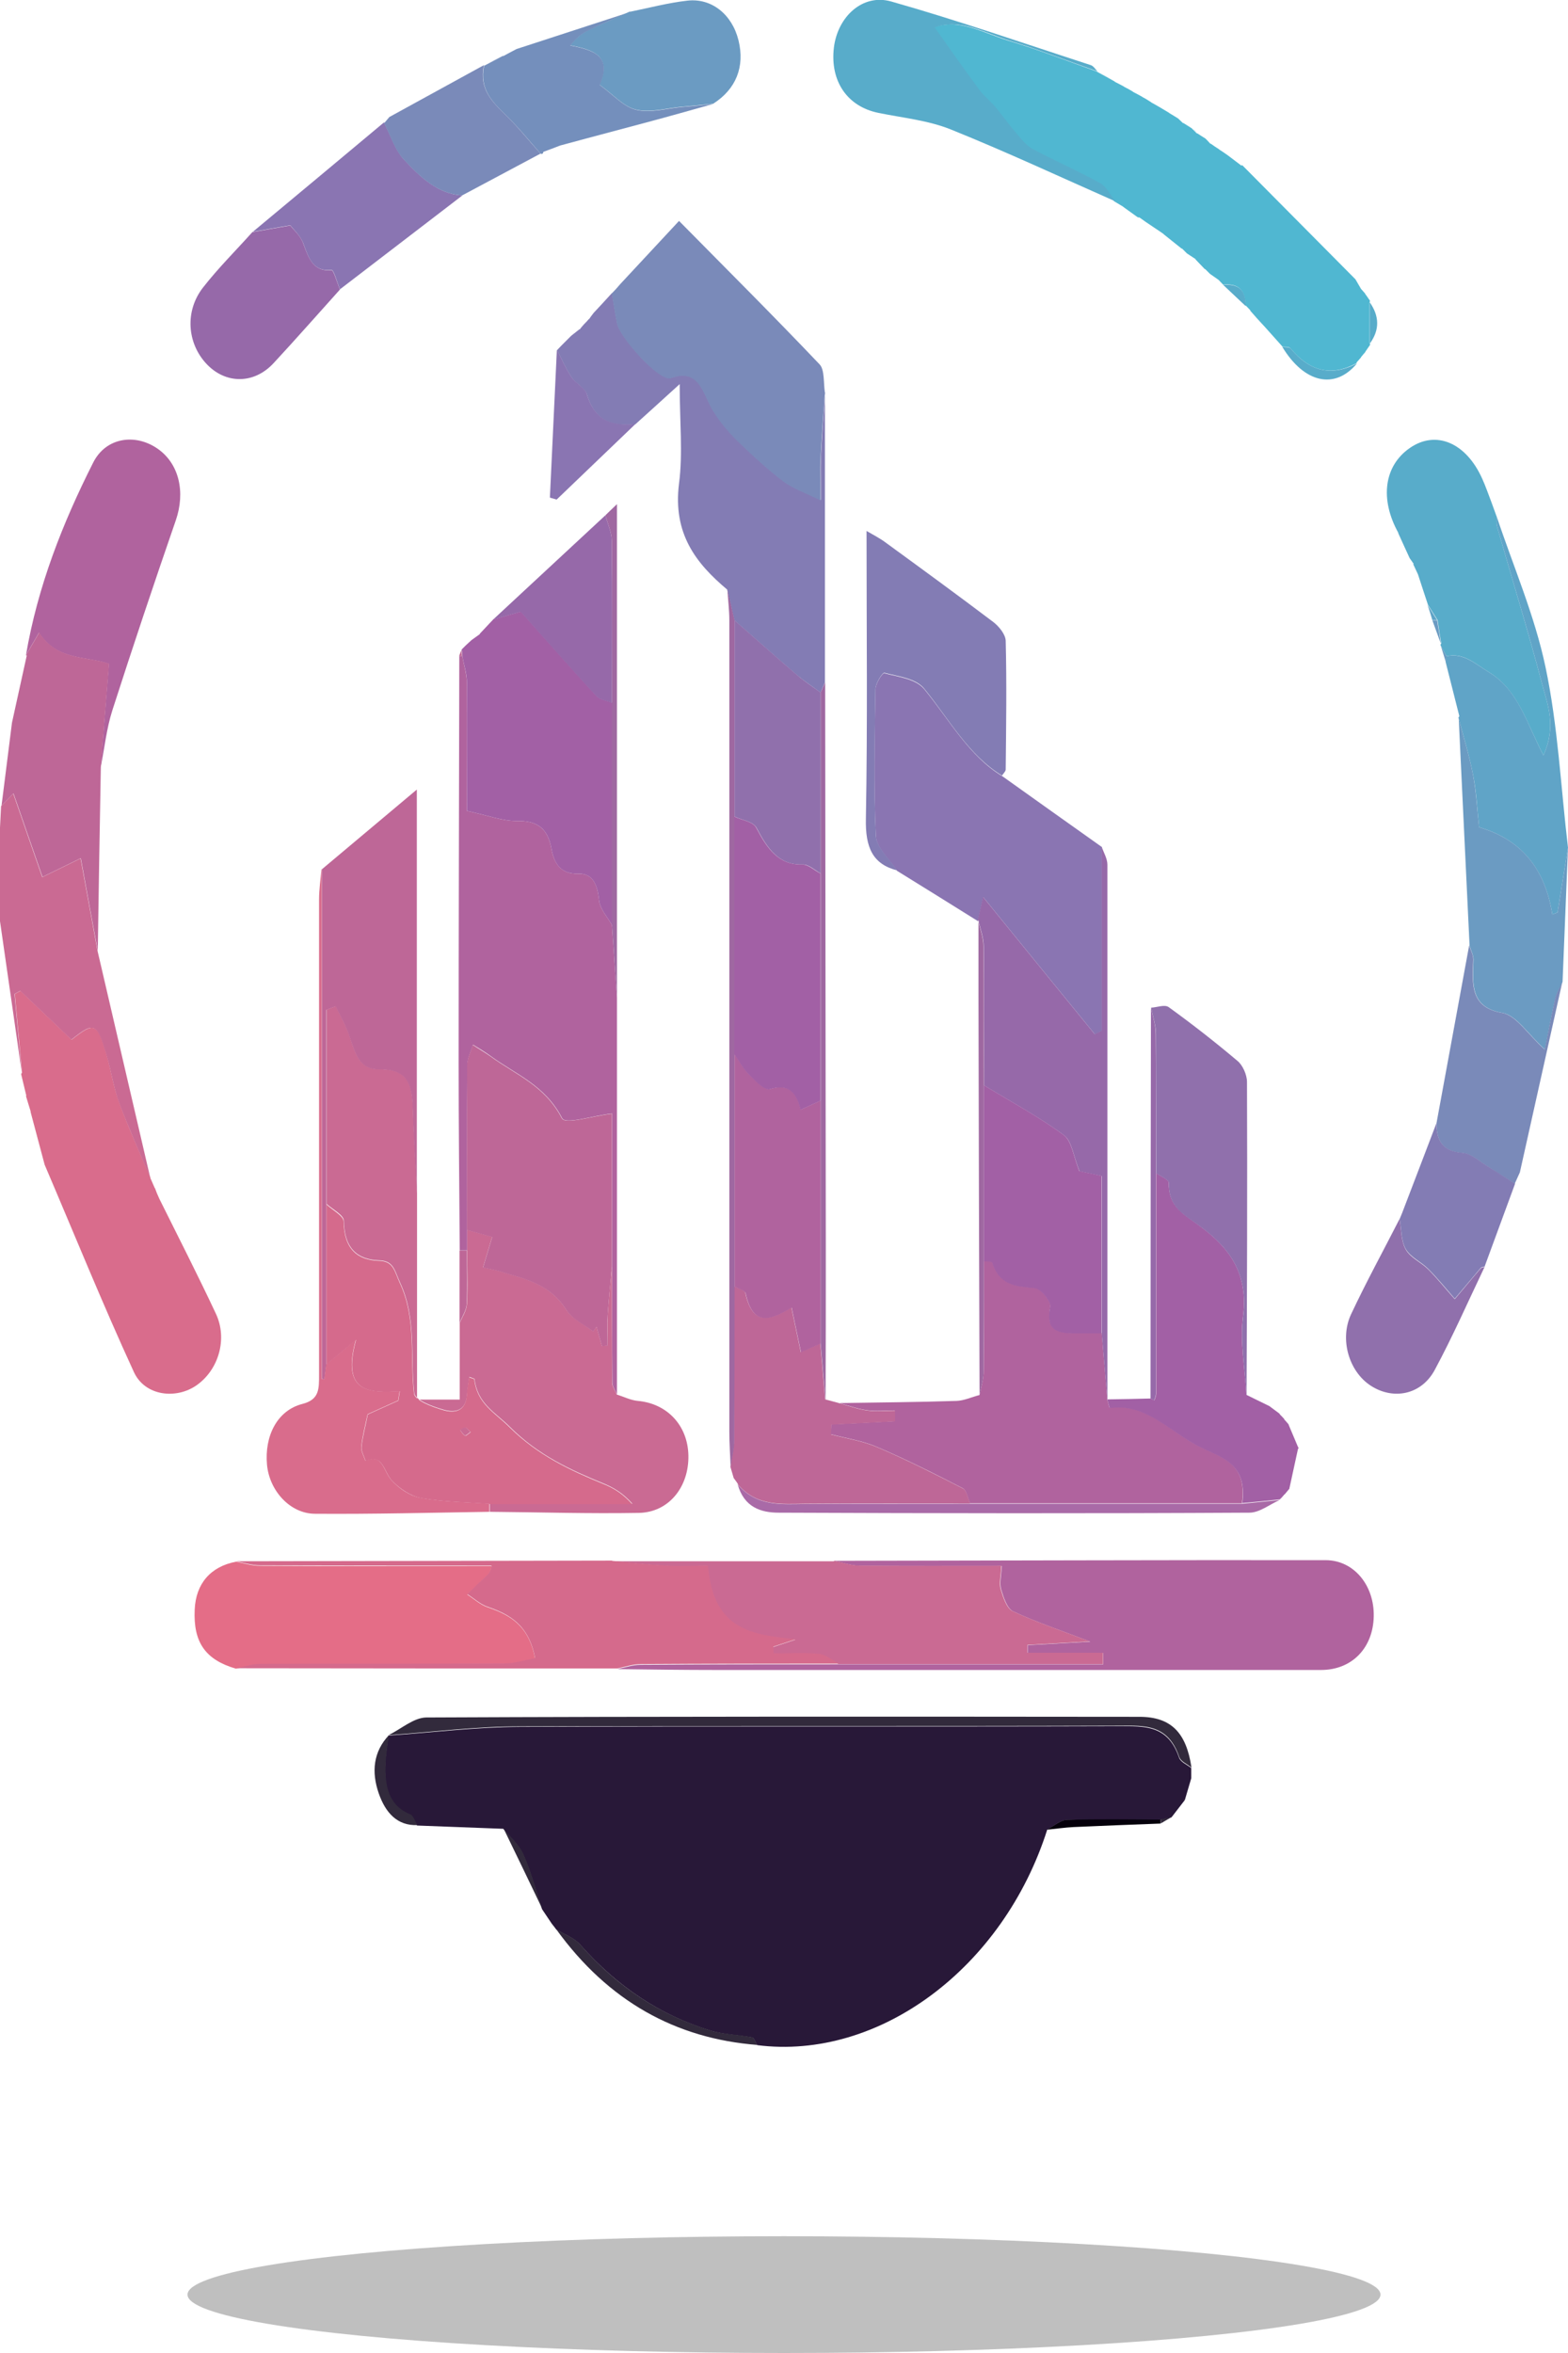 <?xml version="1.0" encoding="UTF-8"?><svg id="Layer_2" xmlns="http://www.w3.org/2000/svg" viewBox="0 0 72 108"><defs><style>.cls-1{fill:#50b7d1;}.cls-2{fill:#281838;}.cls-3{fill:#9070ac;}.cls-4{fill:#b0639e;}.cls-5{fill:#9f68a1;}.cls-6{fill:#837cb4;}.cls-7{fill:#d56a8c;}.cls-8{fill:#d96c8c;}.cls-9{fill:#8a75b2;}.cls-10{fill:#6b9bc2;}.cls-11{fill:#748fbc;}.cls-12{fill:#9669a9;}.cls-13{fill:#e46d87;}.cls-14{fill:#322a3c;}.cls-15{fill:#a96aa7;}.cls-16{fill:#60a4c7;}.cls-17{fill:#be6797;}.cls-18{fill:#a260a5;}.cls-19{fill:#7a8ab9;}.cls-20{fill:#05000b;}.cls-21{opacity:.25;}.cls-22{fill:#ca6a93;}.cls-23{fill:#58acca;}</style></defs><g id="Layer_1-2"><g><g><path class="cls-2" d="M48.09,83.97c-2.02,6.36-7.73,10.61-13.32,9.9-.08-.12-.14-.33-.23-.35-.64-.12-1.31-.13-1.93-.32-2.29-.7-4.27-2.02-5.96-3.93-.29-.33-.74-.48-1.11-.71-.07-.09-.13-.18-.2-.26h0l-.45-.67,.06-.07-.06,.07c-.28-.83-.51-1.7-.86-2.49-.2-.46-.61-.81-.92-1.2l-3.96-.15c-.11-.17-.19-.44-.34-.5-1.01-.41-1.17-1.33-1.12-2.37,.02-.42,.09-.84,.14-1.26l.05,.06-.05-.06c2.02-.14,4.03-.39,6.05-.4,9.18-.04,18.36,0,27.53-.03,1.15,0,2.22-.06,2.73,1.44,.07,.21,.36,.32,.56,.48v.47l-.3,1.02-.06-.06,.05,.06-.57,.74-.04,.04-.51,.11c-1.43,0-2.86-.03-4.29,.01-.3,0-.6,.29-.9,.44Z"/><path class="cls-22" d="M28.33,64.01c.32,.1,.63,.26,.96,.29,1.34,.12,2.29,1.12,2.32,2.5,.03,1.46-.91,2.62-2.28,2.64-2.28,.04-4.56-.03-6.84-.05v-.37h6.55c-.43-.48-.85-.73-1.28-.91-1.56-.64-3.04-1.31-4.35-2.62-.67-.67-1.48-1.05-1.62-2.19,0-.03-.11-.05-.24-.1-.04,.27-.08,.52-.1,.78-.05,.82-.59,.86-1.06,.73-.5-.14-1.33-.44-1.37-.77-.19-1.68,.12-3.4-.64-5.05-.26-.56-.29-1.02-.96-1.04-.99-.03-1.61-.53-1.63-1.81,0-.27-.51-.52-.79-.78v-8.92l.42-.16c.21,.45,.46,.88,.62,1.34,.25,.74,.43,1.55,1.33,1.55,1.17,0,1.55,.42,1.59,1.75,.04,1.32,.13,2.64,.19,3.96v9.46h1.96c0-1.2,0-2.36,0-3.52,.12-.28,.31-.56,.33-.86,.05-.82,.01-1.64,.01-2.46v-.95l1.15,.32-.42,1.4c.26,.06,.52,.1,.77,.18,1.12,.34,2.28,.55,3.05,1.76,.28,.44,.82,.67,1.24,1l.15-.22,.25,.89,.26-.03c0-.45-.02-.9,0-1.34,.05-.77,.13-1.53,.2-2.3,0,1.78,0,3.57,.01,5.35,0,.18,.14,.36,.21,.55Z"/><path class="cls-1" d="M57.04,7.58c1.73,1.75,3.47,3.49,5.2,5.24l.25,.43-.02-.02c.07,.08,.15,.17,.22,.25h-.01c.06,.08,.13,.18,.19,.27,.04,.03,.05,.08,.02,.12,0,.63,0,1.26,0,1.89l.03,.05-.03,.05-.2,.29h.01c-.07,.08-.14,.16-.21,.25h.01c-.07,.08-.14,.16-.21,.24v.03c-1.15,.62-2.15,.39-3.03-.68-.07-.09-.26-.06-.39-.08h.02c-.28-.32-.57-.63-.85-.95h0c-.21-.23-.42-.47-.64-.71h.02c-.08-.08-.15-.16-.23-.24v.03c0-.81-.41-1.04-1.04-.97h.02c-.08-.08-.15-.16-.23-.24l.02,.02c-.13-.09-.27-.19-.4-.28h0l-.23-.23v.02c-.14-.15-.29-.3-.44-.46h.02c-.14-.09-.27-.18-.41-.27h0l-.23-.23v.02c-.28-.23-.57-.45-.85-.68h.01c-.27-.19-.54-.36-.8-.54h0l-.31-.22h-.06l-.05-.03-.64-.46h.01l-.42-.25h0c-.22-.28-.39-.67-.67-.82-1.02-.56-2.09-1.03-3.12-1.58-.3-.16-.54-.48-.78-.76-.33-.38-.63-.8-.95-1.19-.23-.27-.51-.49-.72-.77-.69-.94-1.36-1.9-2.05-2.86,1.16-.44,2.29,.26,3.45,.61,1.36,.41,2.69,.93,4.04,1.41h-.01c.28,.15,.56,.31,.85,.47h-.02c.15,.07,.29,.15,.44,.23h-.01c.14,.07,.29,.15,.43,.24h-.01c.14,.07,.29,.15,.43,.23h-.01c.14,.07,.28,.16,.42,.25h-.01c.28,.15,.56,.32,.84,.49h-.01c.14,.08,.28,.17,.41,.25h0l.23,.22v-.02c.13,.09,.27,.17,.41,.26h-.01c.08,.07,.16,.15,.23,.23v-.02c.13,.09,.27,.17,.41,.26h-.01c.08,.07,.15,.16,.23,.24v-.02c.12,.09,.26,.18,.4,.27h-.01c.13,.08,.27,.18,.4,.27h0l.62,.47Z"/><path class="cls-4" d="M28.33,64.01c-.07-.18-.21-.36-.21-.55-.02-1.78-.01-3.57-.01-5.35,0-2.34,0-4.68,0-7-.92,.1-2.15,.52-2.3,.21-.78-1.51-2.12-2-3.27-2.84-.26-.19-.54-.36-.82-.53-.09,.31-.26,.62-.26,.93-.02,2.52-.01,5.04-.01,7.56v.95h-.34c-.02-2.88-.05-5.75-.05-8.62,0-6.22,.02-12.44,.03-18.66h.14c.07,.41,.2,.81,.21,1.22,.02,1.99,0,3.99,0,5.89,.98,.21,1.64,.47,2.3,.46,.86-.01,1.4,.27,1.58,1.27,.13,.74,.48,1.17,1.21,1.15,.7-.02,.9,.49,.98,1.23,.04,.4,.39,.76,.59,1.13,.08,1.11,.15,2.22,.23,3.33v18.23Z"/><path class="cls-4" d="M38.51,64.4c1.8-.03,3.61-.04,5.41-.1,.35-.01,.7-.18,1.06-.27,.07-.37,.19-.73,.19-1.1,.02-1.68,.01-3.37,.01-5.06,.13,.02,.37,0,.39,.07,.36,1.09,1.15,1.09,1.97,1.17,.26,.03,.73,.62,.69,.85-.22,1.09,.33,1.21,1.02,1.22,.45,0,.89,0,1.34,0l.26,3.07-.02-.04c.05,.14,.1,.41,.13,.4,1.55-.22,2.61,.93,3.85,1.64,1.1,.63,2.5,.75,2.22,2.75-4.16,0-8.32,0-12.49,0-.11-.24-.16-.6-.33-.69-1.3-.67-2.61-1.33-3.95-1.9-.67-.29-1.41-.39-2.11-.58l.02-.45,2.92-.15v-.49c-.42,0-.85,.05-1.27-.01-.44-.06-.88-.22-1.32-.34Z"/><path class="cls-9" d="M44.89,42.27c-1.23-.77-2.47-1.54-3.7-2.3-.34-.53-.94-1.04-.97-1.59-.11-2.24-.06-4.49-.02-6.74,0-.26,.32-.77,.41-.74,.63,.17,1.43,.25,1.83,.73,1.15,1.4,2.05,3.07,3.59,4,1.52,1.08,3.04,2.17,4.57,3.25,0,2.82,0,5.63,0,8.44l-.32,.16c-1.68-2.06-3.36-4.12-5.13-6.3l-.25,1.1Z"/><path class="cls-4" d="M38.31,71.64c7.52-.01,15.04-.04,22.56-.03,1.3,0,2.24,1.16,2.21,2.58-.03,1.45-1,2.46-2.42,2.46-9.25,0-18.5,0-27.75,0-1.52,0-3.05-.02-4.57-.04,.36-.07,.72-.2,1.08-.2,3.03-.02,6.07-.02,9.1-.02h12.14v-.52h-3.47v-.36l2.87-.16c-1.36-.52-2.47-.89-3.54-1.39-.27-.12-.44-.64-.55-1.01-.08-.27,0-.6,.03-1.07-2.22,0-4.36,.01-6.49-.01-.4,0-.79-.14-1.18-.22Z"/><path class="cls-8" d="M.97,49.3l.04-.07c-.11-1.2-.22-2.41-.33-3.61l.26-.14,2.35,2.24c1.06-.84,1.18-.8,1.62,.75,.2,.71,.31,1.46,.57,2.15,.43,1.17,.95,2.3,1.43,3.44h-.01c.07,.16,.14,.32,.21,.48v-.02c.06,.17,.13,.34,.21,.51,.87,1.75,1.76,3.49,2.59,5.26,.55,1.16,.13,2.58-.88,3.29-.94,.66-2.37,.5-2.88-.6-1.44-3.13-2.74-6.34-4.1-9.52-.22-.81-.43-1.63-.65-2.44h.01c-.07-.23-.15-.48-.22-.72h.02c-.08-.33-.16-.66-.24-1Z"/><path class="cls-6" d="M37.88,18.03c0,4.43,0,8.86,0,13.29l-.2,.47c-.36-.27-.73-.51-1.08-.8-.97-.83-1.92-1.68-2.88-2.52l-.33-1.41c-1.44-1.21-2.5-2.57-2.21-4.87,.18-1.38,.03-2.82,.03-4.56-.79,.72-1.41,1.28-2.03,1.84-1,.1-1.84-.07-2.23-1.36-.1-.32-.52-.5-.72-.81-.25-.38-.44-.82-.65-1.23l.19-.2,.24-.24h0l.22-.22h0l.38-.3v.02c.06-.08,.14-.16,.21-.25h0c.07-.07,.15-.15,.22-.24v.02c.07-.1,.14-.2,.22-.3,.28-.3,.56-.6,.84-.91,.08,.46,.15,.92,.24,1.38,.14,.67,1.96,2.69,2.47,2.51,1.35-.49,1.47,.77,1.97,1.55,.31,.48,.69,.93,1.09,1.33,.68,.66,1.37,1.3,2.11,1.86,.46,.35,1.01,.52,1.71,.87,0-.92-.02-1.43,0-1.94,.05-1,.13-2,.2-3Z"/><path class="cls-13" d="M10.83,76.59c-1.4-.41-1.96-1.21-1.89-2.71,.05-1.19,.73-1.98,1.9-2.2,.37,.07,.73,.19,1.1,.19,3.19,.02,6.38,.01,9.56,.01,.36,0,.71,0,1.07,0-.06,.35-.17,.41-.26,.49-.29,.27-.57,.55-.85,.82,.31,.2,.6,.47,.93,.58,1.02,.35,1.9,.83,2.18,2.36-.5,.09-.95,.24-1.41,.24-3.74,.02-7.48,0-11.23,.02-.36,0-.73,.13-1.09,.2Z"/><path class="cls-22" d="M38.31,71.64c.39,.08,.79,.22,1.18,.22,2.14,.02,4.27,.01,6.49,.01-.02,.47-.11,.8-.03,1.07,.11,.37,.28,.89,.55,1.01,1.07,.5,2.18,.87,3.54,1.39l-2.86,.16v.36h3.47v.52c-4.05,0-8.1,0-12.15,0-.3-.16-.6-.42-.91-.45-.69-.07-1.39-.02-2.08-.02l-.02-.31,1.03-.34c-1.93-.21-3.78-.36-4.03-3.38-.58,0-1.23,.03-1.88,0-.84-.05-1.68-.15-2.53-.22,3.4,0,6.8,0,10.2,0Z"/><path class="cls-18" d="M28.1,42.46c-.21-.38-.55-.73-.59-1.13-.08-.73-.28-1.25-.98-1.23-.74,.02-1.08-.41-1.21-1.15-.18-1-.72-1.28-1.58-1.27-.66,.01-1.32-.25-2.3-.46,0-1.9,.01-3.89,0-5.89,0-.41-.14-.81-.21-1.22,0-.1-.02-.2-.03-.3l.19-.19,.26-.24h0c.13-.09,.26-.19,.39-.28h-.02c.15-.16,.3-.32,.45-.48l.18-.19c.39-.11,.77-.22,1.27-.36,1.1,1.23,2.27,2.56,3.46,3.86,.17,.19,.48,.22,.73,.32v10.2Z"/><path class="cls-19" d="M37.88,18.03c-.07,1-.15,2-.2,3-.03,.51,0,1.01,0,1.94-.7-.35-1.25-.53-1.71-.87-.74-.56-1.44-1.21-2.11-1.86-.4-.39-.78-.84-1.09-1.33-.5-.78-.62-2.04-1.97-1.55-.5,.18-2.33-1.84-2.47-2.51-.09-.46-.16-.92-.24-1.38l.19-.2,.21-.24,2.69-2.89c2.19,2.22,4.35,4.37,6.46,6.59,.23,.25,.17,.86,.24,1.3Z"/><path class="cls-7" d="M28.1,71.64c.84,.08,1.68,.18,2.53,.22,.65,.04,1.29,0,1.88,0,.24,3.02,2.1,3.17,4.03,3.38l-1.03,.34,.02,.31c.69,0,1.39-.05,2.08,.02,.31,.03,.61,.29,.91,.45-3.03,0-6.07,0-9.1,.02-.36,0-.72,.13-1.08,.2-5.83,0-11.67,0-17.5-.01,.36-.07,.73-.2,1.09-.2,3.74-.02,7.48,0,11.23-.02,.46,0,.91-.15,1.41-.24-.28-1.52-1.16-2.01-2.18-2.36-.33-.11-.62-.38-.93-.58,.28-.28,.56-.55,.85-.82,.09-.08,.2-.15,.26-.49-.36,0-.71,0-1.07,0-3.19,0-6.38,0-9.56-.01-.37,0-.73-.12-1.1-.19,5.76-.01,11.51-.02,17.27-.03Z"/><path class="cls-18" d="M57.04,69.02c.27-2-1.12-2.12-2.22-2.75-1.25-.71-2.31-1.86-3.85-1.64-.03,0-.09-.26-.13-.4,.67-.01,1.33-.02,2-.04l.17,.08c.03-.1,.08-.2,.08-.3,0-3.38,0-6.75,0-10.13,.2,.15,.58,.3,.58,.44-.02,1,.53,1.35,1.2,1.83,1.36,.96,2.49,2.12,2.21,4.31-.15,1.17,.09,2.4,.15,3.6,.35,.17,.71,.35,1.06,.52l.47,.35v.02c.07,.07,.14,.15,.21,.22v.02c.08,.08,.14,.16,.21,.24h-.01c.14,.34,.29,.68,.43,1.02l.03,.05-.03,.05c-.13,.61-.27,1.22-.4,1.84h-.01c-.07,.08-.13,.16-.2,.24h-.01c-.07,.08-.14,.16-.21,.23h0c-.57,.06-1.15,.12-1.72,.17Z"/><path class="cls-17" d="M38.51,64.4c.44,.12,.87,.28,1.32,.34,.42,.06,.85,.01,1.27,.01v.49l-2.92,.15-.02,.45c.71,.19,1.44,.29,2.11,.58,1.34,.57,2.64,1.23,3.95,1.9,.17,.09,.22,.45,.33,.69-2.51,0-5.03-.01-7.54,.01-1.13,.01-2.26,.14-3.14-.9h.02c-.07-.1-.13-.19-.2-.28l-.15-.51c.06-.41,.16-.82,.17-1.24,.02-2.35,.01-4.7,.01-7.05,.18,.1,.48,.17,.51,.32,.33,1.53,1.16,1.23,2.11,.65l.43,2.05,.9-.4,.22,2.57,.6,.16Z"/><path class="cls-17" d="M19.14,54.79c-.07-1.32-.15-2.64-.19-3.96-.04-1.32-.42-1.75-1.59-1.75-.9,0-1.07-.81-1.33-1.55-.16-.47-.41-.9-.62-1.34l-.42,.16c0,2.97,0,5.95,0,8.92,0,2.45,0,4.9,0,7.35l-.09,.69-.12-.02v-23.39c1.38-1.16,2.76-2.32,4.36-3.66v18.54Z"/><path class="cls-23" d="M64.21,24.46c-.86-1.55-.66-3.08,.53-3.9,1.2-.83,2.58-.24,3.32,1.41,.16,.35,.28,.71,.42,1.07,.08,.22,.16,.44,.24,.66h0c0,.14-.02,.31,.02,.46,.69,2.41,1.43,4.81,2.07,7.23,.25,.94,.67,1.94,.06,3.28-.78-1.51-1.17-3-2.49-3.81-.66-.4-1.17-.92-1.96-.74l-.26-.48-.02-.05,.04-.05c-.06-.36-.12-.72-.17-1.08l-.44-.7h0c-.15-.46-.31-.93-.46-1.4h0c-.07-.15-.14-.31-.22-.47h.03c-.06-.09-.13-.18-.19-.27h0c-.18-.38-.35-.77-.53-1.16Z"/><path class="cls-4" d="M1.19,30.08c.54-3.17,1.69-6.08,3.09-8.85,.58-1.15,1.92-1.35,2.95-.64,1,.69,1.29,2,.84,3.3-1,2.89-1.97,5.79-2.91,8.71-.27,.84-.36,1.75-.54,2.63,.13-1.59,.25-3.17,.38-4.76-1.08-.37-2.39-.14-3.21-1.43l-.61,1.05Z"/><path class="cls-12" d="M44.89,42.27l.25-1.1c1.77,2.18,3.45,4.24,5.13,6.3l.32-.16c0-2.81,0-5.63,0-8.44,.09,.27,.26,.54,.26,.82,0,8.2,0,16.39,0,24.59-.09-1.02-.17-2.04-.26-3.07,0-2.42,0-4.84,0-7.23l-1.02-.22c-.27-.65-.35-1.39-.71-1.65-1.17-.86-2.44-1.54-3.67-2.29,0-2.13,0-4.26-.02-6.39,0-.4-.16-.79-.24-1.19l-.03,.03Z"/><path class="cls-6" d="M46.03,35.61c-1.55-.93-2.45-2.6-3.59-4-.39-.48-1.19-.56-1.83-.73-.09-.02-.4,.48-.41,.74-.03,2.25-.09,4.5,.02,6.74,.03,.55,.63,1.06,.97,1.59-1.12-.29-1.46-1.05-1.43-2.38,.08-4.33,.03-8.67,.03-13.2,.36,.21,.62,.34,.86,.52,1.66,1.21,3.32,2.42,4.96,3.66,.25,.19,.56,.56,.57,.86,.05,1.97,.02,3.94,0,5.91,0,.09-.11,.18-.17,.28Z"/><path class="cls-17" d="M1.19,30.08l.61-1.05c.82,1.29,2.13,1.07,3.21,1.43-.13,1.59-.26,3.18-.38,4.76-.05,2.81-.1,5.62-.14,8.42-.25-1.37-.51-2.74-.78-4.25l-1.76,.86-1.33-3.83-.55,.56c.16-1.27,.32-2.54,.48-3.81,.23-1.03,.45-2.06,.68-3.09h-.02Z"/><path class="cls-3" d="M57.23,64.03c-.06-1.2-.3-2.43-.15-3.6,.28-2.19-.85-3.36-2.21-4.31-.67-.47-1.22-.82-1.2-1.83,0-.14-.38-.3-.58-.44,0-2.13,0-4.26-.01-6.39,0-.4-.15-.81-.22-1.21,.27-.01,.62-.16,.81-.02,1.08,.78,2.13,1.6,3.16,2.47,.23,.19,.43,.63,.43,.96,.02,4.8,0,9.59-.02,14.39Z"/><path class="cls-23" d="M50.41,3.28c-1.35-.47-2.68-.99-4.04-1.41-1.16-.35-2.29-1.05-3.45-.61,.69,.97,1.36,1.93,2.05,2.86,.21,.29,.49,.5,.72,.77,.33,.39,.62,.81,.95,1.19,.24,.28,.48,.6,.78,.76,1.03,.55,2.1,1.01,3.12,1.58,.27,.15,.45,.54,.67,.82-2.51-1.11-5-2.27-7.53-3.29-1.06-.43-2.23-.54-3.35-.77-1.42-.29-2.22-1.45-2.04-2.99,.17-1.42,1.32-2.5,2.64-2.12,3.07,.87,6.11,1.93,9.16,2.92,.12,.04,.21,.19,.31,.29Z"/><path class="cls-8" d="M14.77,39.9v23.39l.12,.02c.03-.23,.06-.46,.09-.69,.36-.3,.71-.59,1.36-1.13-.69,2.5,.67,2.42,2.01,2.36l-.07,.43-1.4,.63c-.12,.56-.24,1.02-.29,1.49-.02,.21,.12,.44,.19,.65,.79-.37,.83,.48,1.19,.88,.36,.4,.87,.74,1.36,.82,1.03,.19,2.09,.19,3.14,.27v.37c-2.67,.04-5.33,.11-8,.09-1.15,0-2.1-1.06-2.21-2.25-.12-1.31,.46-2.49,1.62-2.79,.79-.2,.77-.69,.77-1.35,0-7.27,0-14.53,0-21.8,0-.46,.07-.93,.11-1.39Z"/><path class="cls-22" d="M.06,36.99l.55-.56,1.33,3.83,1.76-.86c.28,1.51,.53,2.88,.78,4.25,.81,3.47,1.61,6.94,2.42,10.41-.48-1.14-.99-2.27-1.43-3.44-.25-.68-.36-1.44-.57-2.15-.45-1.55-.57-1.59-1.62-.75l-2.35-2.24-.26,.14c.11,1.2,.22,2.41,.33,3.61-.34-2.34-.67-4.68-1.01-7.02,0-1.34,0-2.68,0-4.02l.06-1.19Z"/><path class="cls-16" d="M66.42,30.12c.79-.17,1.3,.34,1.96,.74,1.33,.81,1.71,2.3,2.49,3.81,.61-1.34,.19-2.34-.06-3.28-.64-2.43-1.38-4.82-2.07-7.23-.04-.14-.01-.31-.02-.47,.77,2.31,1.75,4.56,2.25,6.94,.57,2.7,.7,5.51,1.03,8.28-.16,.99-.32,1.98-.48,2.97l-.24,.09c-.35-2.19-1.51-3.46-3.36-4-.09-.79-.12-1.61-.28-2.4-.17-.89-.44-1.76-.67-2.63l.04-.07c-.21-.83-.42-1.66-.63-2.49h0c.01-.08,.02-.17,.03-.25Z"/><path class="cls-10" d="M66.97,32.94c.23,.88,.5,1.74,.67,2.63,.15,.79,.19,1.61,.28,2.4,1.85,.54,3.01,1.8,3.36,4l.24-.09c.16-.99,.32-1.98,.48-2.97-.08,2.05-.17,4.11-.25,6.16-.11,.25-.27,.49-.33,.75-.18,.75-.31,1.51-.48,2.35-.77-.69-1.31-1.57-1.95-1.68-1.46-.25-1.38-1.27-1.33-2.44,0-.21-.12-.43-.18-.64-.17-3.49-.33-6.98-.5-10.47Z"/><path class="cls-19" d="M67.47,43.41c.06,.21,.19,.43,.18,.64-.05,1.17-.13,2.19,1.33,2.44,.64,.11,1.18,.99,1.95,1.68,.17-.84,.31-1.6,.48-2.35,.06-.26,.22-.5,.33-.75-.65,2.91-1.3,5.83-1.95,8.74-.08,.18-.16,.36-.24,.53h.02c-.4-.25-.8-.51-1.2-.76-.4-.24-.8-.63-1.22-.66-.82-.06-1.19-.46-1.19-1.36,.5-2.72,1-5.44,1.5-8.16Z"/><path class="cls-9" d="M21.22,8.98c-1.87,1.43-3.74,2.87-5.61,4.3-.13-.31-.28-.9-.39-.89-.83,.09-1.04-.51-1.29-1.21-.14-.37-.46-.65-.6-.84l-1.72,.3c2.01-1.67,4.01-3.34,6.02-5.02,.3,.57,.51,1.25,.91,1.69,.75,.81,1.56,1.59,2.69,1.66Z"/><path class="cls-12" d="M11.61,10.65l1.72-.3c.14,.19,.47,.46,.6,.84,.25,.69,.47,1.29,1.29,1.21,.1-.01,.26,.58,.39,.89-1.01,1.12-2.01,2.26-3.04,3.37-.9,.98-2.21,.98-3.09,.04-.89-.95-1-2.42-.16-3.5,.71-.91,1.52-1.71,2.28-2.56Z"/><path class="cls-10" d="M28.93,.54c.88-.18,1.75-.41,2.63-.51,1.12-.13,2.06,.64,2.35,1.82,.3,1.21-.11,2.24-1.16,2.91-.48,.05-.95,.1-1.43,.14-.71,.06-1.45,.29-2.12,.13-.57-.13-1.06-.71-1.67-1.14,.57-1.31-.25-1.6-1.35-1.81,.28-.35,.54-.55,.82-.69,.63-.3,1.28-.57,1.92-.86Z"/><path class="cls-3" d="M68.18,58.13c-.76,1.59-1.47,3.21-2.3,4.75-.62,1.15-1.91,1.39-2.94,.72-1-.65-1.44-2.13-.9-3.28,.7-1.49,1.49-2.93,2.23-4.38,.08,.48,.06,1.03,.28,1.41,.22,.39,.7,.58,1.03,.91,.43,.43,.81,.91,1.22,1.37,.4-.47,.79-.95,1.19-1.41,.04-.05,.13-.05,.19-.07Z"/><path class="cls-11" d="M28.93,.54c-.64,.28-1.29,.55-1.92,.86-.29,.14-.55,.34-.82,.69,1.1,.21,1.93,.5,1.35,1.81,.6,.43,1.1,1.01,1.67,1.14,.67,.16,1.41-.07,2.12-.13,.48-.04,.95-.09,1.43-.14-.76,.21-1.53,.43-2.3,.64-1.58,.43-3.16,.84-4.74,1.27-.26,.1-.52,.2-.77,.29-.01,.08-.05,.11-.12,.09-.52-.59-1.02-1.21-1.58-1.75-.63-.62-1.25-1.2-1.02-2.3h.02c.28-.14,.57-.3,.85-.45v.02c.2-.11,.41-.22,.62-.33l5.22-1.7Z"/><path class="cls-19" d="M22.22,3c-.23,1.1,.39,1.68,1.02,2.3,.56,.54,1.06,1.17,1.58,1.75-1.2,.64-2.4,1.28-3.6,1.92-1.13-.07-1.94-.85-2.69-1.66-.41-.44-.61-1.12-.91-1.69l.03,.02c.08-.09,.15-.18,.23-.27l4.34-2.38Z"/><path class="cls-6" d="M68.18,58.13c-.07,.02-.15,.02-.19,.07-.4,.47-.79,.94-1.19,1.41-.4-.46-.79-.94-1.22-1.37-.33-.33-.8-.52-1.03-.91-.22-.38-.2-.93-.28-1.41v.03c.08-.19,.16-.38,.23-.58,.49-1.27,.97-2.54,1.46-3.82,0,.9,.37,1.3,1.19,1.36,.42,.03,.82,.42,1.22,.66,.4,.24,.8,.51,1.2,.76-.46,1.26-.93,2.52-1.39,3.78Z"/><path class="cls-12" d="M28.1,32.26c-.25-.1-.55-.13-.73-.32-1.2-1.3-2.36-2.63-3.46-3.86-.5,.14-.88,.25-1.27,.36,1.72-1.6,3.44-3.19,5.16-4.79,.1,.39,.29,.78,.29,1.17,.03,2.48,.01,4.96,.01,7.44Z"/><path class="cls-14" d="M54.71,81.13c-.19-.16-.48-.27-.56-.48-.51-1.51-1.58-1.45-2.73-1.44-9.18,.03-18.36,0-27.53,.03-2.02,0-4.04,.26-6.05,.4,.58-.28,1.15-.8,1.73-.81,10.92-.05,21.83-.04,32.75-.03,1.45,0,2.15,.72,2.39,2.32Z"/><path class="cls-15" d="M33.87,68.13c.89,1.04,2.02,.91,3.14,.9,2.51-.02,5.03,0,7.54-.01,4.16,0,8.32,0,12.49,0,.57-.06,1.15-.11,1.72-.17-.46,.2-.92,.58-1.39,.58-7.21,.04-14.42,.03-21.62,0-.81,0-1.59-.25-1.88-1.31Z"/><path class="cls-9" d="M25.58,16.06c.21,.41,.4,.85,.65,1.23,.2,.31,.63,.49,.72,.81,.39,1.28,1.23,1.45,2.23,1.36-1.21,1.16-2.41,2.31-3.62,3.47l-.31-.09,.32-6.77Z"/><path class="cls-5" d="M33.73,59.06c0,2.35,0,4.7-.01,7.05,0,.41-.11,.82-.17,1.24-.02-.55-.06-1.1-.06-1.65,0-12.41,0-24.82,0-37.23,0-.47-.06-.94-.09-1.41,.11,.47,.22,.94,.33,1.41,0,3,0,6.01,0,9.01,0,3.64,0,7.28,0,10.91v10.67Z"/><path class="cls-5" d="M37.9,64.24l-.22-2.57c0-3.72,0-7.43,0-11.15,0-3.48,0-6.96,0-10.43v-8.3l.21-.47c.01,8.68,.02,17.37,.03,26.05,0,2.29,0,4.58-.01,6.87Z"/><path class="cls-14" d="M25.54,88.55c.37,.23,.82,.38,1.11,.71,1.68,1.92,3.67,3.23,5.96,3.93,.62,.19,1.29,.19,1.93,.32,.09,.02,.16,.23,.23,.35-3.73-.29-6.84-2-9.23-5.31Z"/><path class="cls-5" d="M28.1,32.26c0-2.48,.02-4.96-.01-7.44,0-.39-.19-.78-.29-1.17,.12-.12,.25-.24,.53-.51,0,7.68,0,15.16,0,22.65-.08-1.11-.15-2.22-.23-3.33,0-3.4,0-6.8,0-10.2Z"/><path class="cls-5" d="M44.92,42.24c.08,.4,.24,.79,.24,1.19,.03,2.13,.01,4.26,.02,6.39,0,2.69,0,5.38,0,8.07,0,1.69,0,3.37-.01,5.06,0,.37-.13,.74-.19,1.1-.02-6.12-.04-12.24-.05-18.36,0-1.15,0-2.29,0-3.44Z"/><path class="cls-12" d="M52.85,46.24c.08,.4,.22,.81,.22,1.21,.02,2.13,.01,4.26,.01,6.39,0,3.38,0,6.75,0,10.13,0,.1-.05,.2-.08,.3l-.17-.08c0-5.98,.01-11.97,.02-17.95Z"/><path class="cls-14" d="M17.85,79.64c-.05,.42-.12,.84-.14,1.26-.05,1.04,.11,1.96,1.12,2.37,.15,.06,.23,.33,.34,.5-.93,.04-1.47-.57-1.78-1.46-.34-.98-.25-1.91,.47-2.67Z"/><path class="cls-14" d="M23.12,83.92c.31,.4,.72,.74,.92,1.2,.35,.79,.58,1.66,.86,2.49-.59-1.23-1.18-2.46-1.78-3.69Z"/><path class="cls-23" d="M58.88,15.92c.13,.02,.32,0,.39,.08,.87,1.06,1.88,1.29,3.04,.68-1.01,1.22-2.42,.91-3.43-.76Z"/><path class="cls-20" d="M48.09,83.97c.3-.16,.6-.43,.9-.44,1.43-.04,2.86-.02,4.29-.01,0,.06,0,.12,0,.18-1.33,.05-2.66,.1-3.98,.16-.4,.02-.81,.08-1.21,.12Z"/><path class="cls-17" d="M21.1,57.4h.34c0,.82,.03,1.65-.01,2.47-.02,.29-.22,.57-.33,.86,0-1.11,0-2.22,0-3.32Z"/><path class="cls-4" d="M1.22,30.09c-.23,1.03-.45,2.06-.68,3.09,.23-1.03,.45-2.06,.68-3.09Z"/><path class="cls-17" d="M0,38.19c0,1.34,0,2.68,0,4.02,0-1.34,0-2.68,0-4.02Z"/><path class="cls-10" d="M66.37,30.37c.21,.83,.42,1.66,.63,2.49-.21-.83-.42-1.66-.63-2.49Z"/><path class="cls-22" d="M1.41,51.02c.22,.81,.43,1.63,.65,2.44-.22-.81-.43-1.63-.65-2.44Z"/><path class="cls-15" d="M59.19,68.37c.13-.61,.27-1.22,.4-1.84-.13,.61-.27,1.22-.4,1.84Z"/><path class="cls-23" d="M62.9,15.77c0-.63,0-1.26,0-1.89,.44,.63,.46,1.26,0,1.89Z"/><path class="cls-23" d="M56.17,13.08c.63-.06,1.04,.17,1.03,.97-.34-.32-.69-.65-1.03-.97Z"/><path class="cls-23" d="M58.05,14.97c.28,.32,.57,.63,.85,.95-.28-.32-.57-.63-.85-.95Z"/><path class="cls-16" d="M65.11,26.36c.15,.47,.31,.94,.46,1.41-.15-.47-.31-.94-.46-1.41Z"/><path class="cls-23" d="M53.45,10.74c.28,.23,.57,.45,.85,.68-.29-.23-.57-.45-.85-.68Z"/><path class="cls-16" d="M64.21,24.46c.18,.39,.35,.78,.53,1.17-.18-.39-.35-.78-.53-1.17Z"/><path class="cls-14" d="M54.41,82.62l.3-1.02-.3,1.02Z"/><path class="cls-14" d="M53.83,83.36l.57-.74-.57,.74Z"/><path class="cls-23" d="M57.42,14.27c.21,.24,.42,.48,.64,.71-.21-.24-.42-.48-.64-.71Z"/><path class="cls-23" d="M52.66,10.2c.27,.18,.54,.35,.8,.53-.27-.18-.54-.35-.8-.53Z"/><path class="cls-19" d="M23.09,2.55c-.28,.15-.57,.3-.85,.46,.28-.15,.57-.3,.85-.46Z"/><path class="cls-23" d="M51.24,3.75c-.28-.16-.56-.32-.85-.48,.28,.16,.56,.32,.85,.48Z"/><path class="cls-23" d="M51.61,9.49l.64,.46-.64-.46Z"/><path class="cls-14" d="M24.9,87.62l.45,.68-.45-.68Z"/><path class="cls-15" d="M59.6,66.43c-.14-.34-.29-.68-.43-1.02,.14,.34,.29,.68,.43,1.02Z"/><path class="cls-23" d="M53.74,5.18c-.28-.17-.56-.33-.84-.5,.28,.17,.56,.33,.84,.5Z"/><path class="cls-10" d="M65.99,28.46c.06,.36,.12,.72,.17,1.08-.13-.36-.26-.71-.39-1.07h.22Z"/><path class="cls-16" d="M65.99,28.46h-.22c-.07-.23-.14-.47-.22-.7,.15,.23,.29,.47,.44,.7Z"/><path class="cls-23" d="M57.04,7.58l-.62-.47,.62,.47Z"/><path class="cls-22" d="M.97,49.3c.08,.34,.16,.67,.24,1.01-.08-.34-.16-.67-.24-1.01Z"/><path class="cls-14" d="M53.29,83.69c0-.06-.01-.12,0-.18,.17-.04,.34-.08,.51-.11l-.51,.3Z"/><path class="cls-23" d="M54.92,11.9c.15,.15,.3,.3,.44,.46-.15-.15-.3-.3-.44-.46Z"/><path class="cls-12" d="M22.46,28.62c-.15,.16-.3,.31-.45,.47,.15-.16,.3-.31,.45-.47Z"/><path class="cls-15" d="M58.76,64.9l-.47-.35,.47,.35Z"/><path class="cls-19" d="M24.94,6.96c.26-.1,.52-.2,.77-.29-.26,.1-.52,.2-.77,.29Z"/><path class="cls-10" d="M66.42,30.12c-.01,.09-.02,.18-.03,.27-.08-.25-.15-.5-.23-.75,.09,.16,.17,.32,.26,.48Z"/><path class="cls-16" d="M68.73,23.7c-.08-.22-.16-.44-.24-.66,.08,.22,.16,.44,.24,.66Z"/><path class="cls-22" d="M1.2,50.3c.07,.24,.15,.48,.22,.72-.07-.24-.15-.48-.22-.72Z"/><path class="cls-19" d="M23.71,2.24c-.21,.11-.42,.22-.63,.33,.21-.11,.42-.22,.63-.33Z"/><path class="cls-23" d="M55.58,12.57c.13,.09,.27,.19,.4,.28-.13-.09-.27-.19-.4-.28Z"/><path class="cls-23" d="M62.5,13.25l-.25-.43,.25,.43Z"/><path class="cls-23" d="M56.42,7.11c-.13-.09-.27-.19-.4-.28,.13,.09,.27,.19,.4,.28Z"/><path class="cls-6" d="M69.56,54.35c.08-.18,.16-.36,.24-.53-.08,.18-.16,.36-.24,.53Z"/><path class="cls-22" d="M7.11,54.54c-.07-.16-.14-.33-.21-.49,.07,.16,.14,.33,.21,.49Z"/><path class="cls-22" d="M7.31,55.04c-.07-.17-.15-.34-.22-.51,.07,.17,.15,.34,.22,.51Z"/><path class="cls-23" d="M56.03,6.84c-.14-.09-.28-.18-.42-.27,.14,.09,.28,.18,.42,.27Z"/><path class="cls-3" d="M64.51,55.38c-.07,.19-.15,.38-.22,.58,.07-.19,.15-.38,.22-.58Z"/><path class="cls-12" d="M22.02,29.1c-.13,.1-.26,.19-.39,.29,.13-.1,.26-.19,.39-.29Z"/><path class="cls-23" d="M51.21,9.25l.42,.25-.42-.25Z"/><path class="cls-23" d="M55.41,6.36c-.14-.09-.28-.17-.42-.26,.14,.09,.28,.17,.42,.26Z"/><path class="cls-23" d="M54.78,5.9c-.14-.09-.28-.17-.43-.26,.14,.09,.28,.17,.43,.26Z"/><path class="cls-23" d="M52.91,4.7c-.14-.09-.28-.17-.42-.26,.14,.09,.28,.17,.42,.26Z"/><path class="cls-23" d="M52.5,4.45c-.14-.08-.29-.16-.43-.24,.14,.08,.29,.16,.43,.24Z"/><path class="cls-23" d="M52.08,4.22c-.14-.08-.29-.17-.43-.25,.14,.08,.29,.17,.43,.25Z"/><path class="cls-23" d="M54.14,5.44c-.14-.09-.28-.18-.41-.26,.14,.09,.28,.18,.41,.26Z"/><path class="cls-23" d="M51.66,3.98c-.15-.08-.29-.16-.44-.24,.15,.08,.29,.16,.44,.24Z"/><path class="cls-16" d="M64.9,25.88c.07,.16,.14,.32,.22,.48-.07-.16-.14-.32-.22-.48Z"/><path class="cls-6" d="M28.5,13.03l-.21,.24,.21-.24Z"/><path class="cls-23" d="M54.53,11.63c.14,.09,.27,.18,.41,.27-.14-.09-.27-.18-.41-.27Z"/><path class="cls-9" d="M26.61,15.11l-.38,.3,.38-.3Z"/><path class="cls-23" d="M52.36,9.98l.31,.22-.31-.22Z"/><path class="cls-23" d="M54.31,11.4l.23,.24-.23-.24Z"/><path class="cls-23" d="M55.36,12.34l.23,.24-.23-.24Z"/><path class="cls-23" d="M55.96,12.83c.08,.08,.15,.16,.23,.25-.08-.08-.15-.16-.23-.25Z"/><path class="cls-23" d="M62.7,13.49c-.07-.08-.15-.17-.22-.25,.07,.08,.15,.17,.22,.25Z"/><path class="cls-23" d="M62.88,13.75c-.06-.09-.13-.19-.19-.28,.06,.09,.13,.19,.19,.28Z"/><path class="cls-23" d="M57.21,14.02c.08,.08,.15,.16,.23,.24-.08-.08-.15-.16-.23-.24Z"/><path class="cls-9" d="M27.25,14.37c-.07,.1-.15,.2-.22,.3,.07-.1,.15-.2,.22-.3Z"/><path class="cls-9" d="M27.03,14.65c-.07,.08-.15,.17-.22,.25,.07-.08,.15-.17,.22-.25Z"/><path class="cls-9" d="M26.82,14.88c-.07,.08-.15,.16-.22,.25,.07-.08,.15-.16,.22-.25Z"/><path class="cls-9" d="M26.23,15.41l-.22,.23,.22-.23Z"/><path class="cls-9" d="M26.01,15.63l-.24,.24,.24-.24Z"/><path class="cls-15" d="M58.98,65.14c-.07-.07-.14-.14-.21-.22,.07,.07,.14,.14,.21,.22Z"/><path class="cls-15" d="M59.18,65.41c-.06-.08-.13-.16-.19-.24,.06,.08,.13,.16,.19,.24Z"/><path class="cls-23" d="M62.69,16.17l.2-.29-.2,.29Z"/><path class="cls-23" d="M62.5,16.42c.07-.09,.14-.17,.21-.26-.07,.09-.14,.17-.21,.26Z"/><path class="cls-23" d="M62.3,16.66c.07-.08,.14-.17,.21-.25-.07,.08-.14,.17-.21,.25Z"/><path class="cls-15" d="M33.69,67.86c.07,.09,.13,.18,.2,.27-.07-.09-.13-.18-.2-.27Z"/><path class="cls-15" d="M58.98,68.62c.07-.08,.13-.16,.2-.24-.07,.08-.13,.16-.2,.24Z"/><path class="cls-15" d="M58.76,68.85c.07-.08,.14-.16,.21-.23-.07,.08-.14,.16-.21,.23Z"/><path class="cls-16" d="M64.73,25.62c.06,.09,.13,.18,.19,.27-.06-.09-.13-.18-.19-.27Z"/><path class="cls-14" d="M25.34,88.29l.2,.26-.2-.26Z"/><path class="cls-4" d="M21.64,29.39l-.26,.24,.26-.24Z"/><path class="cls-17" d="M21.19,29.81c0,.1,.02,.2,.03,.3h-.14l.12-.3Z"/><path class="cls-9" d="M17.89,5.38c-.08,.09-.15,.18-.23,.27,.08-.09,.15-.18,.23-.27Z"/><path class="cls-23" d="M54.37,5.66l-.23-.23,.23,.23Z"/><path class="cls-23" d="M55,6.12c-.08-.08-.16-.16-.23-.24,.08,.08,.16,.16,.23,.24Z"/><path class="cls-23" d="M55.63,6.59c-.08-.08-.15-.16-.23-.24,.08,.08,.15,.16,.23,.24Z"/><path class="cls-17" d="M21.44,56.45c0-2.52,0-5.04,.01-7.56,0-.31,.17-.62,.26-.93,.27,.18,.55,.34,.82,.53,1.15,.84,2.49,1.33,3.27,2.84,.16,.3,1.39-.11,2.3-.21,0,2.32,0,4.66,0,7-.07,.77-.15,1.53-.2,2.3-.03,.45,0,.9,0,1.34l-.26,.03-.25-.89-.15,.22c-.42-.33-.96-.55-1.24-1-.77-1.21-1.93-1.42-3.05-1.76-.25-.08-.51-.12-.77-.18l.42-1.4-1.15-.32Z"/><path class="cls-7" d="M22.48,69.03c-1.05-.08-2.11-.09-3.14-.27-.48-.09-1-.43-1.36-.82-.36-.4-.4-1.24-1.19-.88-.07-.22-.21-.45-.19-.65,.05-.47,.18-.93,.29-1.49l1.4-.63,.07-.43c-1.34,.06-2.7,.14-2.01-2.36-.65,.54-1.01,.83-1.36,1.13,0-2.45,0-4.9,0-7.35,.27,.26,.78,.52,.79,.78,.02,1.28,.64,1.78,1.63,1.81,.67,.02,.7,.48,.96,1.04,.76,1.65,.45,3.37,.64,5.05,.04,.33,.87,.63,1.37,.77,.46,.13,1.01,.09,1.06-.73,.01-.26,.06-.51,.1-.78,.13,.05,.24,.06,.24,.1,.14,1.13,.94,1.51,1.62,2.19,1.31,1.3,2.79,1.98,4.35,2.62,.44,.18,.85,.43,1.28,.91h-6.54Zm-.87-3.3c-.1-.09-.17-.19-.23-.2-.08,0-.17,.07-.25,.11,.07,.09,.13,.21,.23,.26,.04,.02,.14-.09,.26-.17Z"/><path class="cls-18" d="M45.18,57.88c0-2.69,0-5.38,0-8.07,1.23,.75,2.5,1.43,3.67,2.29,.36,.26,.45,1,.71,1.65l1.02,.22c0,2.39,0,4.81,0,7.23-.45,0-.89,0-1.34,0-.69-.02-1.24-.13-1.02-1.22,.05-.23-.42-.82-.69-.85-.83-.09-1.62-.09-1.97-1.17-.02-.07-.25-.05-.39-.07Z"/><path class="cls-3" d="M37.68,31.79c0,2.77,0,5.53,0,8.3-.27-.15-.55-.42-.82-.41-1.1,.04-1.62-.73-2.12-1.68-.16-.3-.66-.35-1.01-.52,0-3,0-6.01,0-9.01,.96,.84,1.91,1.69,2.88,2.52,.34,.29,.72,.54,1.08,.8Z"/><path class="cls-4" d="M37.68,50.52c0,3.72,0,7.43,0,11.15l-.9,.4-.43-2.05c-.96,.58-1.78,.89-2.11-.65-.03-.14-.33-.21-.51-.32,0-3.56,0-7.12,0-10.67,.22,.31,.4,.67,.66,.92,.3,.29,.73,.76,.98,.68,.83-.26,1.21,.13,1.4,.95l.92-.42Z"/><path class="cls-18" d="M37.68,50.52l-.92,.42c-.19-.81-.57-1.21-1.4-.95-.26,.08-.69-.39-.98-.68-.26-.25-.44-.61-.66-.92,0-3.64,0-7.28,0-10.91,.35,.17,.86,.22,1.01,.52,.5,.95,1.02,1.71,2.12,1.68,.27,0,.55,.27,.82,.41,0,3.48,0,6.96,0,10.43Z"/><path class="cls-22" d="M21.61,65.72c-.12,.08-.22,.19-.26,.17-.09-.05-.15-.17-.23-.26,.08-.04,.17-.12,.25-.11,.07,0,.13,.11,.23,.2Z"/></g><ellipse class="cls-21" cx="36" cy="105.32" rx="27.39" ry="2.68"/></g></g></svg>